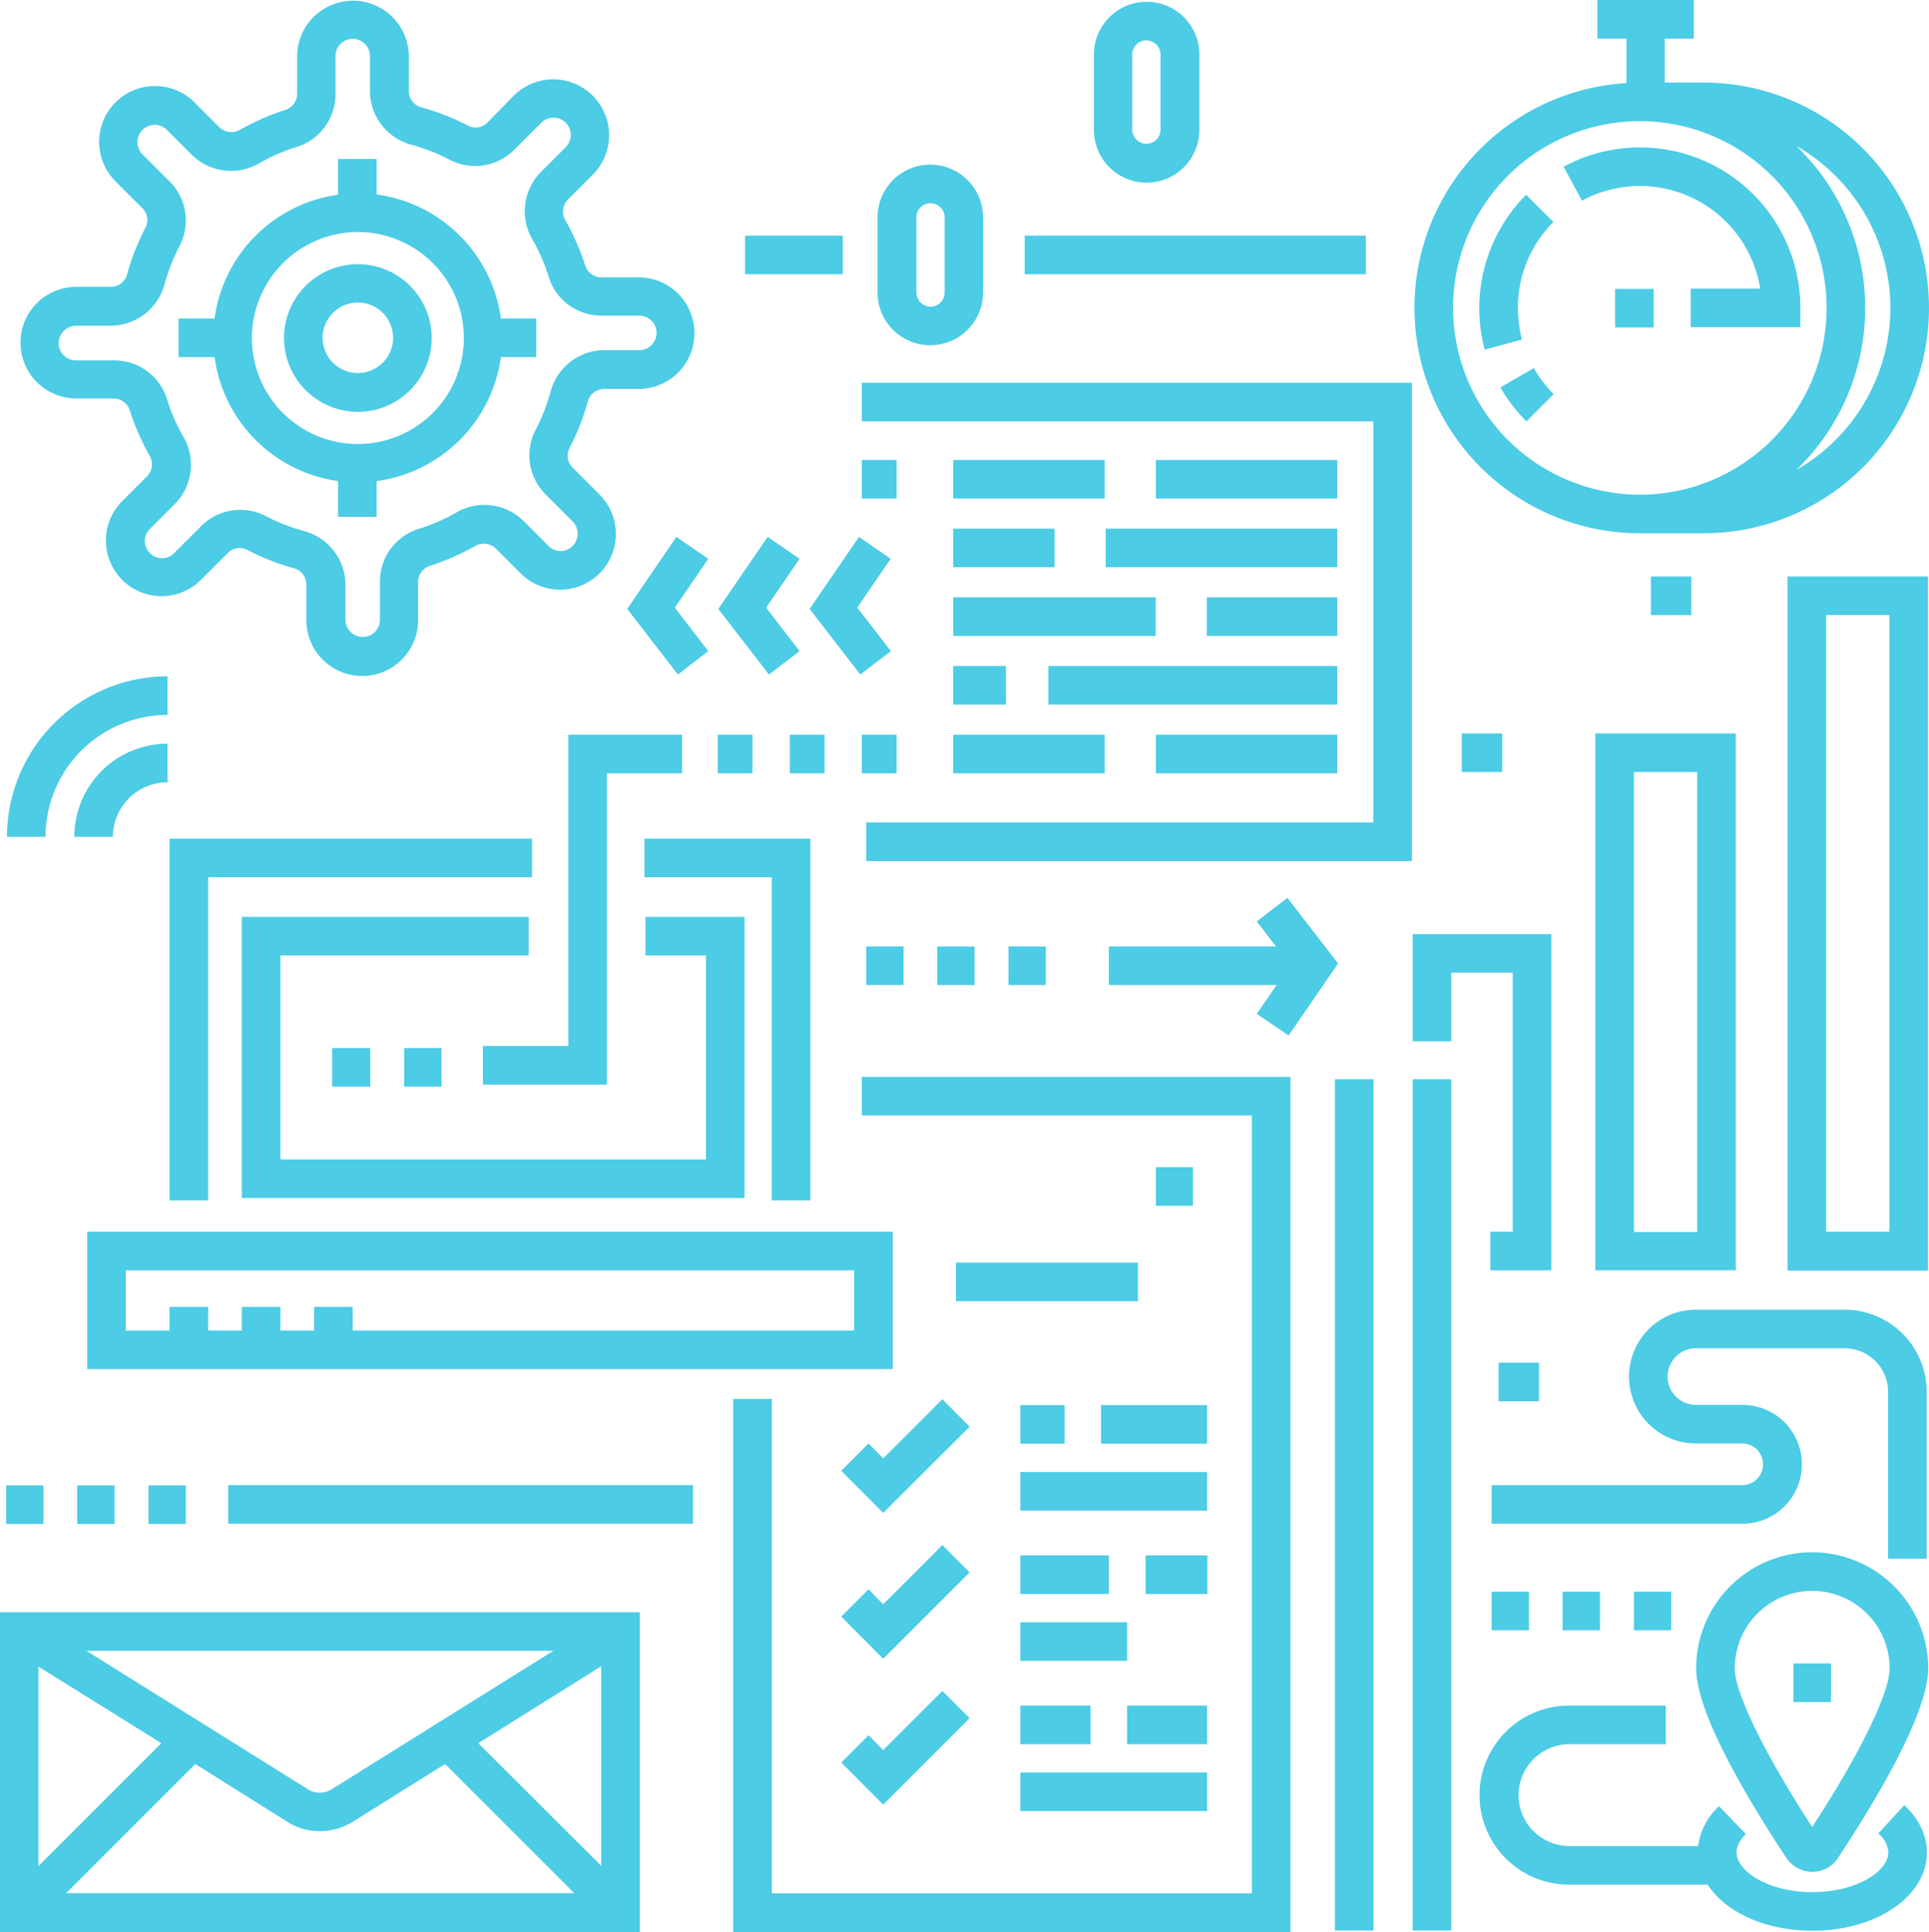 
<svg xmlns="http://www.w3.org/2000/svg" width="531.583" height="532.433" viewBox="0 0 531.583 532.433" fill="#4ccce5">
  <g id="Group_769" data-name="Group 769" transform="translate(-2622.256 919.372)">
    <path id="Path_947" data-name="Path 947" d="M1242,336.735h35.094v89.046h10.634V326.1H1242Z" transform="translate(1557.852 -1014.349)" />
    <path id="Path_956" data-name="Path 956" d="M1057.4,425.781h10.634V336.735h89.259V326.1H1057.4Z" transform="translate(1611.577 -1014.349)" />
    <path id="Path_946" data-name="Path 946" d="M1025.4,516.759h221.977V478.9H1025.4Zm10.635-27.224h200.708v16.59H1098.565V499.6h-10.634v6.523h-9.287V499.6h-10.634v6.523h-9.288V499.6h-10.634v6.523h-12.052Z" transform="translate(1620.89 -1058.819)" />
    <path id="Path_948" data-name="Path 948" d="M1164.55,356.5H1085.5v77.49h138.532V356.5h-27.3v10.635H1213.4v56.221H1096.135V367.135h68.415Z" transform="translate(1603.399 -1023.197)" />
    <path id="Path_950" data-name="Path 950" d="M1202.738,371.485H1179.2v10.634h34.172V296.335h20.7V285.7h-31.336Z" transform="translate(1576.129 -1002.591)" />
    <rect id="Rectangle_400" data-name="Rectangle 400" width="9.571" height="10.634" transform="translate(2820.058 -716.891)" />
    <rect id="Rectangle_401" data-name="Rectangle 401" width="9.571" height="10.634" transform="translate(2839.908 -716.891)" />
    <rect id="Rectangle_417" data-name="Rectangle 417" width="10.493" height="10.634" transform="translate(2713.783 -630.539)" />
    <rect id="Rectangle_416" data-name="Rectangle 416" width="10.28" height="10.634" transform="translate(2733.635 -630.539)" />
    <rect id="Rectangle_402" data-name="Rectangle 402" width="9.571" height="10.634" transform="translate(2859.76 -716.891)" />
    <rect id="Rectangle_403" data-name="Rectangle 403" width="41.758" height="10.634" transform="translate(2884.928 -716.891)" />
    <rect id="Rectangle_404" data-name="Rectangle 404" width="49.982" height="10.634" transform="translate(2940.794 -716.891)" />
    <rect id="Rectangle_406" data-name="Rectangle 406" width="14.534" height="10.634" transform="translate(2884.928 -735.821)" />
    <rect id="Rectangle_407" data-name="Rectangle 407" width="79.617" height="10.634" transform="translate(2911.159 -735.821)" />
    <rect id="Rectangle_408" data-name="Rectangle 408" width="55.796" height="10.634" transform="translate(2884.928 -754.75)" />
    <rect id="Rectangle_409" data-name="Rectangle 409" width="35.945" height="10.634" transform="translate(2954.832 -754.75)" />
    <rect id="Rectangle_411" data-name="Rectangle 411" width="27.933" height="10.634" transform="translate(2884.928 -773.68)" />
    <rect id="Rectangle_412" data-name="Rectangle 412" width="63.807" height="10.634" transform="translate(2926.969 -773.68)" />
    <rect id="Rectangle_413" data-name="Rectangle 413" width="41.758" height="10.634" transform="translate(2884.928 -792.609)" />
    <rect id="Rectangle_414" data-name="Rectangle 414" width="49.982" height="10.634" transform="translate(2940.794 -792.609)" />
    <rect id="Rectangle_415" data-name="Rectangle 415" width="9.571" height="10.634" transform="translate(2859.76 -792.609)" />
    <path id="Path_949" data-name="Path 949" d="M1326.5,159.534h140.942V270.062H1327.705V280.7h150.372V148.9H1326.5Z" transform="translate(1533.259 -962.778)" />
    <path id="Path_952" data-name="Path 952" d="M1248.842,208.8,1235.3,228.651l13.967,18.079,8.366-6.452-9.216-11.981,9.216-13.47Z" transform="translate(1559.802 -980.211)" />
    <path id="Path_953" data-name="Path 953" d="M1319.316,228.3l9.217-13.47-8.72-6.026L1306.2,228.651l13.967,18.079,8.437-6.452Z" transform="translate(1539.167 -980.211)" />
    <path id="Path_954" data-name="Path 954" d="M1293.1,240.278l-9.216-11.981,9.216-13.47-8.791-6.026L1270.7,228.651l13.967,18.079Z" transform="translate(1549.499 -980.211)" />
    <path id="Path_937" data-name="Path 937" d="M1311.948,429.335h107.479V643.726H1287.135V507.463H1276.5v146.9h153.562V418.7H1311.948Z" transform="translate(1547.811 -1041.299)" />
    <rect id="Rectangle_379" data-name="Rectangle 379" width="10.634" height="234.597" transform="translate(2990.138 -621.961)" />
    <rect id="Rectangle_378" data-name="Rectangle 378" width="10.634" height="234.597" transform="translate(3011.549 -621.961)" />
    <path id="Path_942" data-name="Path 942" d="M1330.056,560.306l-4.041-4.112-7.515,7.515,11.556,11.627,23.821-23.75L1346.362,544Z" transform="translate(1535.588 -1077.766)" />
    <path id="Path_943" data-name="Path 943" d="M1346.362,600.7l-16.306,16.306-4.041-4.112-7.515,7.515,11.556,11.627,23.821-23.821Z" transform="translate(1535.588 -1094.267)" />
    <path id="Path_944" data-name="Path 944" d="M1326.015,669.594l-7.515,7.515,11.556,11.627,23.821-23.821-7.515-7.515-16.306,16.306Z" transform="translate(1535.588 -1110.769)" />
    <rect id="Rectangle_391" data-name="Rectangle 391" width="50.124" height="10.634" transform="translate(2885.708 -571.412)" />
    <rect id="Rectangle_392" data-name="Rectangle 392" width="12.194" height="10.634" transform="translate(2903.432 -532.135)" />
    <rect id="Rectangle_384" data-name="Rectangle 384" width="29.209" height="10.634" transform="translate(2925.693 -532.135)" />
    <rect id="Rectangle_385" data-name="Rectangle 385" width="51.471" height="10.634" transform="translate(2903.432 -513.702)" />
    <rect id="Rectangle_393" data-name="Rectangle 393" width="24.388" height="10.634" transform="translate(2903.432 -490.731)" />
    <rect id="Rectangle_386" data-name="Rectangle 386" width="17.015" height="10.634" transform="translate(2937.959 -490.731)" />
    <rect id="Rectangle_389" data-name="Rectangle 389" width="29.422" height="10.634" transform="translate(2903.432 -472.298)" />
    <rect id="Rectangle_394" data-name="Rectangle 394" width="19.355" height="10.634" transform="translate(2903.432 -449.328)" />
    <rect id="Rectangle_387" data-name="Rectangle 387" width="22.049" height="10.634" transform="translate(2932.854 -449.328)" />
    <rect id="Rectangle_388" data-name="Rectangle 388" width="51.471" height="10.634" transform="translate(2903.432 -430.895)" />
    <path id="Path_939" data-name="Path 939" d="M1568.179,445.227h-6.168v10.634h16.8V363.2H1540.6v29.564h10.634V373.834h16.944Z" transform="translate(1470.949 -1025.147)" />
    <path id="Path_940" data-name="Path 940" d="M1611.6,433.161h38.709V285.2H1611.6Zm10.635-137.327h17.441V422.6h-17.441Z" transform="translate(1450.286 -1002.446)" />
    <path id="Path_941" data-name="Path 941" d="M1725.01,224.2H1686.3V415.479h38.709Zm-10.635,180.574h-17.44V234.834h17.44Z" transform="translate(1428.546 -984.693)" />
    <path id="Path_936" data-name="Path 936" d="M1682.774,603.5a31.982,31.982,0,0,0-31.974,31.974c0,12.052,13.47,35.023,24.814,52.18a8.637,8.637,0,0,0,7.161,3.9,8.378,8.378,0,0,0,7.161-3.9c20.489-31.124,24.814-45.516,24.814-52.18A32.027,32.027,0,0,0,1682.774,603.5Zm0,75.718c-13.258-20.418-21.34-37.008-21.34-43.743a21.34,21.34,0,1,1,42.68,0C1704.114,642.21,1696.032,658.87,1682.774,679.218Z" transform="translate(1438.877 -1095.082)" />
    <path id="Path_935" data-name="Path 935" d="M1683.65,690.537l-7.16,7.8a7.349,7.349,0,0,1,2.765,5.175c0,5.175-8.579,10.989-20.915,10.989s-20.914-5.814-20.914-10.989c0-2.127,1.418-3.9,2.552-5.034l-7.373-7.657a17.79,17.79,0,0,0-5.743,10.989h-35.59a14.038,14.038,0,0,1,0-28.075h26.657V663.1h-26.657a24.672,24.672,0,0,0,0,49.344h38.213c4.892,7.586,15.81,12.691,28.855,12.691,17.724,0,31.549-9.5,31.549-21.623C1689.818,698.761,1687.691,694.294,1683.65,690.537Z" transform="translate(1463.382 -1112.428)" />
    <rect id="Rectangle_380" data-name="Rectangle 380" width="10.351" height="10.634" transform="translate(3116.476 -460.955)" />
    <rect id="Rectangle_395" data-name="Rectangle 395" width="10.209" height="10.634" transform="translate(2940.794 -597.714)" />
    <path id="Path_938" data-name="Path 938" d="M1691.186,577.828V531.816A22.632,22.632,0,0,0,1668.57,509.2h-40.978a18.433,18.433,0,1,0,0,36.866h12.832a5.743,5.743,0,0,1,0,11.485H1571.3v10.634h69.124a16.377,16.377,0,0,0,0-32.754h-12.832a7.8,7.8,0,0,1,0-15.6h40.978a12.012,12.012,0,0,1,11.982,11.982v46.012Z" transform="translate(1462.015 -1067.638)" />
    <rect id="Rectangle_390" data-name="Rectangle 390" width="11.131" height="10.634" transform="translate(3035.229 -543.833)" />
    <rect id="Rectangle_381" data-name="Rectangle 381" width="10.28" height="10.634" transform="translate(3033.314 -480.735)" />
    <rect id="Rectangle_382" data-name="Rectangle 382" width="10.28" height="10.634" transform="translate(3052.882 -480.735)" />
    <rect id="Rectangle_383" data-name="Rectangle 383" width="10.28" height="10.634" transform="translate(3072.52 -480.735)" />
    <rect id="Rectangle_423" data-name="Rectangle 423" width="10.28" height="10.634" transform="translate(2623.964 -510.015)" />
    <rect id="Rectangle_422" data-name="Rectangle 422" width="10.28" height="10.634" transform="translate(2643.532 -510.015)" />
    <rect id="Rectangle_419" data-name="Rectangle 419" width="10.28" height="10.634" transform="translate(2663.17 -510.015)" />
    <rect id="Rectangle_398" data-name="Rectangle 398" width="10.28" height="10.634" transform="translate(2860.965 -658.544)" />
    <rect id="Rectangle_396" data-name="Rectangle 396" width="10.28" height="10.634" transform="translate(2880.532 -658.544)" />
    <rect id="Rectangle_397" data-name="Rectangle 397" width="10.28" height="10.634" transform="translate(2900.17 -658.544)" />
    <path id="Path_945" data-name="Path 945" d="M1422.5,373.134h46.225l-5.459,7.94,8.791,5.955,13.612-19.851L1471.7,349.1l-8.437,6.522,5.317,6.877H1422.5Z" transform="translate(1505.321 -1021.043)" />
    <path id="Path_951" data-name="Path 951" d="M991.5,714.924h176.32V626.8H991.5Zm79.333-30.273a16.43,16.43,0,0,0,8.862,2.481,17.259,17.259,0,0,0,8.862-2.481l25.594-16.023,35.59,35.59H1009.72l35.59-35.59Zm52.464-21.765,33.888-21.2V696.7Zm-40.482,12.761a6.082,6.082,0,0,1-6.38,0l-61.113-38.213H1144Zm-46.863-12.761-33.889,33.889V641.759Z" transform="translate(1630.756 -1101.863)" />
    <rect id="Rectangle_399" data-name="Rectangle 399" width="128.104" height="10.634" transform="translate(2685.147 -510.086)" />
    <rect id="Rectangle_405" data-name="Rectangle 405" width="11.131" height="10.634" transform="translate(3025.09 -717.246)" />
    <rect id="Rectangle_410" data-name="Rectangle 410" width="11.131" height="10.634" transform="translate(3077.199 -760.493)" />
    <path id="Path_957" data-name="Path 957" d="M1541.3,84.963a62.178,62.178,0,0,0,62.105,62.105h17.582a62.105,62.105,0,1,0,0-124.211h-10.705V10.734h8.011V.1h-26.586V10.734h8.011V23A62.126,62.126,0,0,0,1541.3,84.963Zm10.634,0a51.471,51.471,0,1,1,51.471,51.471A51.558,51.558,0,0,1,1551.935,84.963Zm120.524,0a51.554,51.554,0,0,1-25.948,44.665,62,62,0,0,0,0-89.33A51.554,51.554,0,0,1,1672.459,84.963Z" transform="translate(1470.745 -919.472)" />
    <path id="Path_961" data-name="Path 961" d="M1577.135,106.995a33.3,33.3,0,0,1,9.784-23.679L1579.4,75.8a44.37,44.37,0,0,0-11.414,42.68l10.28-2.765A35.42,35.42,0,0,1,1577.135,106.995Z" transform="translate(1463.411 -941.503)" />
    <path id="Path_959" data-name="Path 959" d="M1574.7,148.517a46.162,46.162,0,0,0,7.16,9.358l7.515-7.515a33.578,33.578,0,0,1-5.459-7.161Z" transform="translate(1461.025 -961.119)" />
    <path id="Path_963" data-name="Path 963" d="M1634.323,106.957h30.2v-5.317A44.205,44.205,0,0,0,1599.3,62.717l5.034,9.358a33.58,33.58,0,0,1,49.131,24.247h-19.142Z" transform="translate(1453.865 -936.148)" />
    <rect id="Rectangle_418" data-name="Rectangle 418" width="10.634" height="10.634" transform="translate(3067.345 -839.755)" />
    <path id="Path_966" data-name="Path 966" d="M1431.234,50.64a14.554,14.554,0,0,0,14.534-14.534V15.334a14.534,14.534,0,0,0-29.068,0v20.7A14.524,14.524,0,0,0,1431.234,50.64Zm-3.97-35.306a3.888,3.888,0,0,1,3.9-3.9,3.934,3.934,0,0,1,3.9,3.9v20.7a3.888,3.888,0,0,1-3.9,3.9,3.934,3.934,0,0,1-3.9-3.9Z" transform="translate(1507.009 -919.676)" />
    <rect id="Rectangle_420" data-name="Rectangle 420" width="26.941" height="10.634" transform="translate(2827.573 -854.431)" />
    <path id="Path_962" data-name="Path 962" d="M1332.6,78.634v20.7a14.534,14.534,0,0,0,29.068,0v-20.7a14.534,14.534,0,0,0-29.068,0Zm18.5,0v20.7a3.888,3.888,0,0,1-3.9,3.9,3.934,3.934,0,0,1-3.9-3.9v-20.7a3.9,3.9,0,1,1,7.8,0Z" transform="translate(1531.484 -938.098)" />
    <rect id="Rectangle_421" data-name="Rectangle 421" width="94.009" height="10.634" transform="translate(2904.637 -854.431)" />
    <path id="Path_964" data-name="Path 964" d="M1046.064,299.835V289.2a25.658,25.658,0,0,0-25.664,25.665h10.634A15.038,15.038,0,0,1,1046.064,299.835Z" transform="translate(1622.345 -1003.61)" />
    <path id="Path_965" data-name="Path 965" d="M1038.44,273.634V263a44.3,44.3,0,0,0-44.24,44.239h10.635A33.631,33.631,0,0,1,1038.44,273.634Z" transform="translate(1629.97 -995.985)" />
    <path id="Path_960" data-name="Path 960" d="M1122.247,143.495a20.347,20.347,0,1,0-20.347-20.347A20.393,20.393,0,0,0,1122.247,143.495Zm0-30.131a9.713,9.713,0,1,1-9.713,9.713A9.728,9.728,0,0,1,1122.247,113.364Z" transform="translate(1598.626 -949.361)" />
    <path id="Path_958" data-name="Path 958" d="M1104.856,150.663v9.855h10.635v-9.855a39.935,39.935,0,0,0,34.243-34.172h9.713V105.856h-9.713a39.935,39.935,0,0,0-34.243-34.172V61.9h-10.635v9.855a39.858,39.858,0,0,0-34.03,34.1H1060.9V116.49h9.925A39.933,39.933,0,0,0,1104.856,150.663Zm5.459-68.628a29.209,29.209,0,1,1-29.21,29.209A29.259,29.259,0,0,1,1110.315,82.035Z" transform="translate(1610.558 -937.458)" />
    <path id="Path_955" data-name="Path 955" d="M1014.685,109.948h10.351a4.688,4.688,0,0,1,4.466,3.19,66.794,66.794,0,0,0,5.53,12.62,4.723,4.723,0,0,1-.78,5.672l-6.806,6.806a15.34,15.34,0,1,0,21.695,21.694l7.373-7.373a4.545,4.545,0,0,1,5.459-.851,64.325,64.325,0,0,0,12.832,5.034,4.639,4.639,0,0,1,3.4,4.537v9.642a15.385,15.385,0,1,0,30.769,0V160.568a4.688,4.688,0,0,1,3.19-4.466,68.84,68.84,0,0,0,12.62-5.53,4.723,4.723,0,0,1,5.672.78l6.806,6.806a15.365,15.365,0,1,0,21.695-21.765l-7.373-7.373a4.545,4.545,0,0,1-.851-5.459,64.319,64.319,0,0,0,5.034-12.832,4.639,4.639,0,0,1,4.537-3.4h9.571a15.385,15.385,0,0,0,0-30.769h-10.351a4.688,4.688,0,0,1-4.466-3.19,66.793,66.793,0,0,0-5.53-12.62,4.723,4.723,0,0,1,.78-5.672l6.806-6.806A15.39,15.39,0,0,0,1135.351,26.5l-7.232,7.373a4.544,4.544,0,0,1-5.459.851,64.332,64.332,0,0,0-12.832-5.034,4.639,4.639,0,0,1-3.4-4.537V15.585a15.385,15.385,0,0,0-30.769,0V25.935a4.688,4.688,0,0,1-3.19,4.466,66.8,66.8,0,0,0-12.62,5.53,4.723,4.723,0,0,1-5.672-.78l-6.806-6.806A15.39,15.39,0,0,0,1025.6,50.111l7.373,7.373a4.545,4.545,0,0,1,.851,5.459,64.318,64.318,0,0,0-5.033,12.832,4.639,4.639,0,0,1-4.537,3.4h-9.571a15.385,15.385,0,0,0,0,30.769Zm0-20.064h9.571a15.4,15.4,0,0,0,14.817-11.273,53.239,53.239,0,0,1,4.183-10.705,15.193,15.193,0,0,0-2.836-17.866l-7.373-7.373a4.762,4.762,0,1,1,6.735-6.735l6.806,6.806a15.357,15.357,0,0,0,18.433,2.481,51.85,51.85,0,0,1,10.563-4.608,15.169,15.169,0,0,0,10.635-14.6V15.585a4.75,4.75,0,1,1,9.5,0v9.571a15.4,15.4,0,0,0,11.273,14.817,53.236,53.236,0,0,1,10.705,4.183,15.194,15.194,0,0,0,17.866-2.836l7.373-7.373a4.762,4.762,0,0,1,6.735,6.735l-6.806,6.806a15.357,15.357,0,0,0-2.482,18.433,51.842,51.842,0,0,1,4.608,10.564,15.169,15.169,0,0,0,14.6,10.634h10.351a4.75,4.75,0,0,1,0,9.5h-9.571a15.4,15.4,0,0,0-14.818,11.273,53.239,53.239,0,0,1-4.183,10.705,15.194,15.194,0,0,0,2.836,17.866l7.373,7.373a4.792,4.792,0,0,1,0,6.735,4.614,4.614,0,0,1-3.332,1.418,4.5,4.5,0,0,1-3.332-1.418l-6.806-6.806a15.357,15.357,0,0,0-18.433-2.481,51.846,51.846,0,0,1-10.563,4.608,15.169,15.169,0,0,0-10.635,14.6v10.422a4.75,4.75,0,1,1-9.5,0v-9.571a15.4,15.4,0,0,0-11.273-14.817,53.234,53.234,0,0,1-10.706-4.183,15.268,15.268,0,0,0-17.866,2.836l-7.373,7.373a4.614,4.614,0,0,1-3.332,1.418,4.5,4.5,0,0,1-3.332-1.418,4.614,4.614,0,0,1-1.418-3.332,4.5,4.5,0,0,1,1.418-3.332l6.806-6.806a15.357,15.357,0,0,0,2.481-18.433,51.848,51.848,0,0,1-4.608-10.564,15.169,15.169,0,0,0-14.6-10.634h-10.493a4.75,4.75,0,0,1-4.75-4.75A4.859,4.859,0,0,1,1014.685,89.884Z" transform="translate(1628.486 -919.501)" />
  </g>
</svg>
